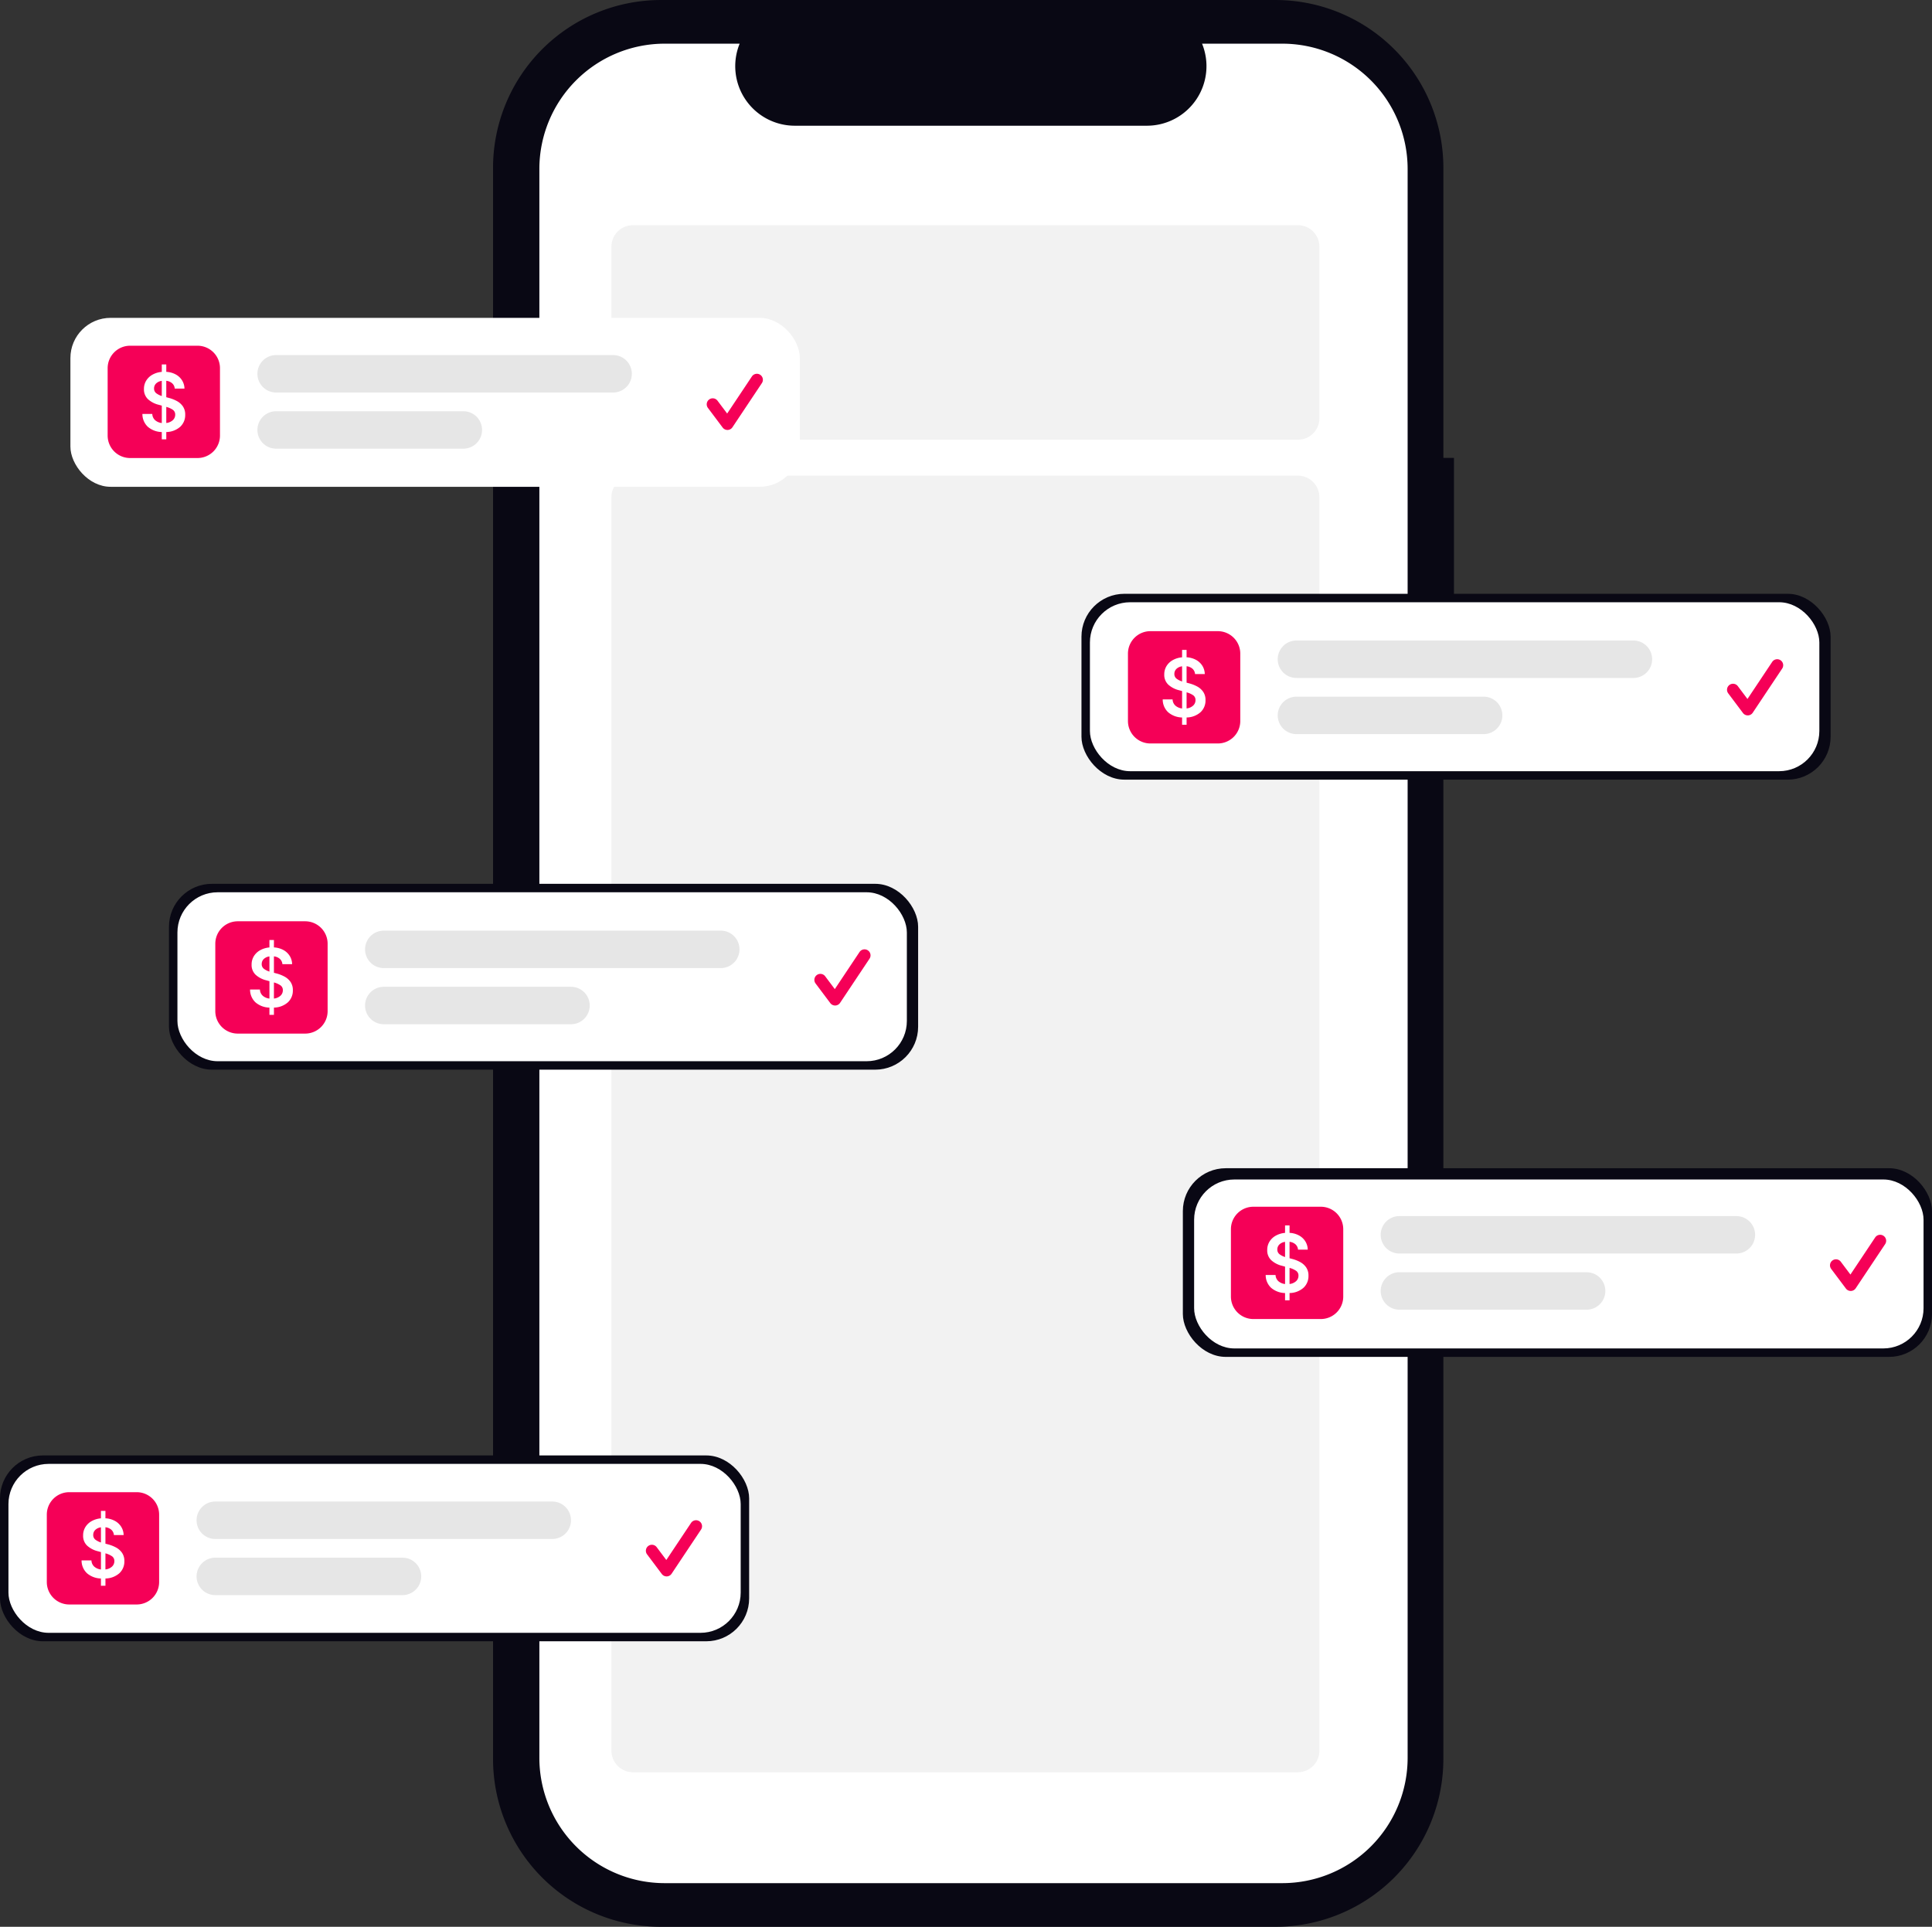 <svg xmlns="http://www.w3.org/2000/svg" width="720.44" height="718.635" viewBox="0 0 720.44 718.635" xmlns:xlink="http://www.w3.org/1999/xlink" role="img" artist="Katerina Limpitsouni" source="https://undraw.co/"><rect x="0" y="0" width="720.44" height="718.635" fill="#333333" stroke="none"/><g transform="translate(-600 -181)"><g transform="translate(783.85 181)"><path d="M624.7,249.968h-3.952V141.8a62.6,62.6,0,0,0-62.6-62.6H328.97a62.6,62.6,0,0,0-62.6,62.6V735.225a62.6,62.6,0,0,0,62.6,62.6H558.143a62.6,62.6,0,0,0,62.6-62.6V326.965H624.7Z" transform="translate(-266.365 -79.193)" fill="#090814"/><path d="M560.888,95.686H530.974a22.212,22.212,0,0,1-20.565,30.6h-131.3a22.212,22.212,0,0,1-20.566-30.6H330.607a46.752,46.752,0,0,0-46.752,46.752V735a46.752,46.752,0,0,0,46.752,46.752H560.879A46.752,46.752,0,0,0,607.63,735V142.439a46.752,46.752,0,0,0-46.744-46.752Z" transform="translate(-266.577 -79.397)" fill="#fff"/></g><path d="M8,0H256a8,8,0,0,1,8,8V72a8,8,0,0,1-8,8H8a8,8,0,0,1-8-8V8A8,8,0,0,1,8,0Z" transform="translate(828 265)" fill="#f2f2f2"/><path d="M8,0H256a8.065,8.065,0,0,1,8,8.128V475.474a8.065,8.065,0,0,1-8,8.128H8a8.065,8.065,0,0,1-8-8.128V8.128A8.065,8.065,0,0,1,8,0Z" transform="translate(828 358.398)" fill="#f2f2f2"/><g transform="translate(623.104 296.398)"><rect width="278.304" height="" rx="16" transform="translate(0 0)" fill="#090814"/><rect width="272.003" height="63.012" rx="15" transform="translate(3.151 3.151)" fill="#fff"/><path d="M301.207,370.636a2.238,2.238,0,0,1-1.791-.9l-5.489-7.318a2.238,2.238,0,0,1,3.581-2.686l3.591,4.788,9.223-13.834a2.238,2.238,0,0,1,3.725,2.483L303.07,369.639a2.239,2.239,0,0,1-1.8,1Z" transform="translate(-53.047 -325.676)" fill="#F50057"/><g transform="translate(17.038 13.546)"><path d="M8.377,0H33.509a8.377,8.377,0,0,1,8.377,8.377V33.509a8.377,8.377,0,0,1-8.377,8.377H8.377A8.377,8.377,0,0,1,0,33.509V8.377A8.377,8.377,0,0,1,8.377,0Z" transform="translate(0 0)" fill="#F50057"/><path d="M12.786-71.456v-2.713A8.255,8.255,0,0,1,7.6-76.114a6.472,6.472,0,0,1-2.037-4.8H9.245a3.254,3.254,0,0,0,1.1,2.364,4.545,4.545,0,0,0,2.444,1.015V-84.02l-1.121-.31A9.1,9.1,0,0,1,7.6-86.457,5,5,0,0,1,6.139-90.2,5.875,5.875,0,0,1,7-93.377,6.376,6.376,0,0,1,9.36-95.592a8.564,8.564,0,0,1,3.427-1.015V-99.38h1.676v2.761a8.263,8.263,0,0,1,3.527.968,6.362,6.362,0,0,1,2.355,2.2,5.984,5.984,0,0,1,.9,3.083H17.623a2.953,2.953,0,0,0-.966-1.985,3.966,3.966,0,0,0-2.194-.925v6.121l.936.248a13.5,13.5,0,0,1,2.941,1.138,6.47,6.47,0,0,1,2.294,1.995,5.318,5.318,0,0,1,.886,3.156,5.914,5.914,0,0,1-1.852,4.478,8,8,0,0,1-5.2,1.968v2.716Zm1.676-6.091a4.265,4.265,0,0,0,2.41-1.027,2.693,2.693,0,0,0,.916-2.07,2.114,2.114,0,0,0-.909-1.843,7.971,7.971,0,0,0-2.415-1.064ZM12.786-87.6v-5.652a3.668,3.668,0,0,0-2.116.968,2.522,2.522,0,0,0-.761,1.849,2.132,2.132,0,0,0,.886,1.843,7.05,7.05,0,0,0,1.995.992Z" transform="translate(7.4 106.363)" fill="#fff"/></g><path d="M6.981,0h125.66a6.981,6.981,0,1,1,0,13.962H6.981A6.981,6.981,0,0,1,6.981,0Z" transform="translate(72.886 17.036)" fill="#e6e6e6"/><path d="M6.981,0H76.792a6.981,6.981,0,1,1,0,13.962H6.981A6.981,6.981,0,0,1,6.981,0Z" transform="translate(72.886 37.98)" fill="#e6e6e6"/></g><g transform="translate(1003.278 402.469)"><rect width="279.354" height="69.313" rx="16" transform="translate(0 0)" fill="#090814"/><rect width="272.003" height="63.012" rx="15" transform="translate(3.151 3.151)" fill="#fff"/><path d="M301.207,370.636a2.238,2.238,0,0,1-1.791-.9l-5.489-7.318a2.238,2.238,0,0,1,3.581-2.686l3.591,4.788,9.223-13.834a2.238,2.238,0,0,1,3.725,2.483L303.07,369.639a2.239,2.239,0,0,1-1.8,1Z" transform="translate(-52.751 -325.287)" fill="#F50057"/><g transform="translate(17.334 13.936)"><path d="M8.377,0H33.509a8.377,8.377,0,0,1,8.377,8.377V33.509a8.377,8.377,0,0,1-8.377,8.377H8.377A8.377,8.377,0,0,1,0,33.509V8.377A8.377,8.377,0,0,1,8.377,0Z" transform="translate(0 0)" fill="#F50057"/><path d="M12.786-71.456v-2.713A8.255,8.255,0,0,1,7.6-76.114a6.472,6.472,0,0,1-2.037-4.8H9.245a3.254,3.254,0,0,0,1.1,2.364,4.545,4.545,0,0,0,2.444,1.015V-84.02l-1.121-.31A9.1,9.1,0,0,1,7.6-86.457,5,5,0,0,1,6.139-90.2,5.875,5.875,0,0,1,7-93.377,6.376,6.376,0,0,1,9.36-95.592a8.564,8.564,0,0,1,3.427-1.015V-99.38h1.676v2.761a8.263,8.263,0,0,1,3.527.968,6.362,6.362,0,0,1,2.355,2.2,5.984,5.984,0,0,1,.9,3.083H17.623a2.953,2.953,0,0,0-.966-1.985,3.966,3.966,0,0,0-2.194-.925v6.121l.936.248a13.5,13.5,0,0,1,2.941,1.138,6.47,6.47,0,0,1,2.294,1.995,5.318,5.318,0,0,1,.886,3.156,5.914,5.914,0,0,1-1.852,4.478,8,8,0,0,1-5.2,1.968v2.716Zm1.676-6.091a4.265,4.265,0,0,0,2.41-1.027,2.693,2.693,0,0,0,.916-2.07,2.114,2.114,0,0,0-.909-1.843,7.971,7.971,0,0,0-2.415-1.064ZM12.786-87.6v-5.652a3.668,3.668,0,0,0-2.116.968,2.522,2.522,0,0,0-.761,1.849,2.132,2.132,0,0,0,.886,1.843,7.05,7.05,0,0,0,1.995.992Z" transform="translate(7.4 106.363)" fill="#fff"/></g><path d="M6.981,0h125.66a6.981,6.981,0,1,1,0,13.962H6.981A6.981,6.981,0,0,1,6.981,0Z" transform="translate(73.181 17.426)" fill="#e6e6e6"/><path d="M6.981,0H76.792a6.981,6.981,0,1,1,0,13.962H6.981A6.981,6.981,0,0,1,6.981,0Z" transform="translate(73.181 38.369)" fill="#e6e6e6"/></g><g transform="translate(663.012 510.639)"><rect width="279.354" height="69.313" rx="16" transform="translate(0 0)" fill="#090814"/><rect width="272.003" height="63.012" rx="15" transform="translate(3.151 3.151)" fill="#fff"/><path d="M301.207,370.636a2.238,2.238,0,0,1-1.791-.9l-5.489-7.318a2.238,2.238,0,0,1,3.581-2.686l3.591,4.788,9.223-13.834a2.238,2.238,0,0,1,3.725,2.483L303.07,369.639a2.239,2.239,0,0,1-1.8,1Z" transform="translate(-52.814 -325.25)" fill="#F50057"/><g transform="translate(17.272 13.972)"><path d="M8.377,0H33.509a8.377,8.377,0,0,1,8.377,8.377V33.509a8.377,8.377,0,0,1-8.377,8.377H8.377A8.377,8.377,0,0,1,0,33.509V8.377A8.377,8.377,0,0,1,8.377,0Z" transform="translate(0 0)" fill="#F50057"/><path d="M12.786-71.456v-2.713A8.255,8.255,0,0,1,7.6-76.114a6.472,6.472,0,0,1-2.037-4.8H9.245a3.254,3.254,0,0,0,1.1,2.364,4.545,4.545,0,0,0,2.444,1.015V-84.02l-1.121-.31A9.1,9.1,0,0,1,7.6-86.457,5,5,0,0,1,6.139-90.2,5.875,5.875,0,0,1,7-93.377,6.376,6.376,0,0,1,9.36-95.592a8.564,8.564,0,0,1,3.427-1.015V-99.38h1.676v2.761a8.263,8.263,0,0,1,3.527.968,6.362,6.362,0,0,1,2.355,2.2,5.984,5.984,0,0,1,.9,3.083H17.623a2.953,2.953,0,0,0-.966-1.985,3.966,3.966,0,0,0-2.194-.925v6.121l.936.248a13.5,13.5,0,0,1,2.941,1.138,6.47,6.47,0,0,1,2.294,1.995,5.318,5.318,0,0,1,.886,3.156,5.914,5.914,0,0,1-1.852,4.478,8,8,0,0,1-5.2,1.968v2.716Zm1.676-6.091a4.265,4.265,0,0,0,2.41-1.027,2.693,2.693,0,0,0,.916-2.07,2.114,2.114,0,0,0-.909-1.843,7.971,7.971,0,0,0-2.415-1.064ZM12.786-87.6v-5.652a3.668,3.668,0,0,0-2.116.968,2.522,2.522,0,0,0-.761,1.849,2.132,2.132,0,0,0,.886,1.843,7.05,7.05,0,0,0,1.995.992Z" transform="translate(7.4 106.363)" fill="#fff"/></g><path d="M6.981,0h125.66a6.981,6.981,0,1,1,0,13.962H6.981A6.981,6.981,0,0,1,6.981,0Z" transform="translate(73.119 17.463)" fill="#e6e6e6"/><path d="M6.981,0H76.792a6.981,6.981,0,1,1,0,13.962H6.981A6.981,6.981,0,0,1,6.981,0Z" transform="translate(73.119 38.406)" fill="#e6e6e6"/></g><g transform="translate(1041.086 616.711)"><rect width="279.354" height="70.364" rx="16" transform="translate(0 0)" fill="#090814"/><rect width="272.003" height="63.012" rx="15" transform="translate(4.201 4.201)" fill="#fff"/><path d="M301.207,370.636a2.238,2.238,0,0,1-1.791-.9l-5.489-7.318a2.238,2.238,0,0,1,3.581-2.686l3.591,4.788,9.223-13.834a2.238,2.238,0,0,1,3.725,2.483L303.07,369.639a2.239,2.239,0,0,1-1.8,1Z" transform="translate(-52.163 -324.86)" fill="#F50057"/><g transform="translate(17.922 14.362)"><path d="M8.377,0H33.509a8.377,8.377,0,0,1,8.377,8.377V33.509a8.377,8.377,0,0,1-8.377,8.377H8.377A8.377,8.377,0,0,1,0,33.509V8.377A8.377,8.377,0,0,1,8.377,0Z" transform="translate(0 0)" fill="#F50057"/><path d="M12.786-71.456v-2.713A8.255,8.255,0,0,1,7.6-76.114a6.472,6.472,0,0,1-2.037-4.8H9.245a3.254,3.254,0,0,0,1.1,2.364,4.545,4.545,0,0,0,2.444,1.015V-84.02l-1.121-.31A9.1,9.1,0,0,1,7.6-86.457,5,5,0,0,1,6.139-90.2,5.875,5.875,0,0,1,7-93.377,6.376,6.376,0,0,1,9.36-95.592a8.564,8.564,0,0,1,3.427-1.015V-99.38h1.676v2.761a8.263,8.263,0,0,1,3.527.968,6.362,6.362,0,0,1,2.355,2.2,5.984,5.984,0,0,1,.9,3.083H17.623a2.953,2.953,0,0,0-.966-1.985,3.966,3.966,0,0,0-2.194-.925v6.121l.936.248a13.5,13.5,0,0,1,2.941,1.138,6.47,6.47,0,0,1,2.294,1.995,5.318,5.318,0,0,1,.886,3.156,5.914,5.914,0,0,1-1.852,4.478,8,8,0,0,1-5.2,1.968v2.716Zm1.676-6.091a4.265,4.265,0,0,0,2.41-1.027,2.693,2.693,0,0,0,.916-2.07,2.114,2.114,0,0,0-.909-1.843,7.971,7.971,0,0,0-2.415-1.064ZM12.786-87.6v-5.652a3.668,3.668,0,0,0-2.116.968,2.522,2.522,0,0,0-.761,1.849,2.132,2.132,0,0,0,.886,1.843,7.05,7.05,0,0,0,1.995.992Z" transform="translate(7.4 106.363)" fill="#fff"/></g><path d="M6.981,0h125.66a6.981,6.981,0,1,1,0,13.962H6.981A6.981,6.981,0,0,1,6.981,0Z" transform="translate(73.77 17.853)" fill="#e6e6e6"/><path d="M6.981,0H76.792a6.981,6.981,0,1,1,0,13.962H6.981A6.981,6.981,0,0,1,6.981,0Z" transform="translate(73.77 38.796)" fill="#e6e6e6"/></g><g transform="translate(600 723.832)"><rect width="279.354" height="69.313" rx="16" transform="translate(0 0)" fill="#090814"/><rect width="273.053" height="63.012" rx="15" transform="translate(3.151 3.151)" fill="#fff"/><path d="M301.207,370.636a2.238,2.238,0,0,1-1.791-.9l-5.489-7.318a2.238,2.238,0,0,1,3.581-2.686l3.591,4.788,9.223-13.834a2.238,2.238,0,0,1,3.725,2.483L303.07,369.639a2.239,2.239,0,0,1-1.8,1Z" transform="translate(-52.631 -325.518)" fill="#F50057"/><g transform="translate(17.454 13.704)"><path d="M8.377,0H33.509a8.377,8.377,0,0,1,8.377,8.377V33.509a8.377,8.377,0,0,1-8.377,8.377H8.377A8.377,8.377,0,0,1,0,33.509V8.377A8.377,8.377,0,0,1,8.377,0Z" transform="translate(0 0)" fill="#F50057"/><path d="M12.786-71.456v-2.713A8.255,8.255,0,0,1,7.6-76.114a6.472,6.472,0,0,1-2.037-4.8H9.245a3.254,3.254,0,0,0,1.1,2.364,4.545,4.545,0,0,0,2.444,1.015V-84.02l-1.121-.31A9.1,9.1,0,0,1,7.6-86.457,5,5,0,0,1,6.139-90.2,5.875,5.875,0,0,1,7-93.377,6.376,6.376,0,0,1,9.36-95.592a8.564,8.564,0,0,1,3.427-1.015V-99.38h1.676v2.761a8.263,8.263,0,0,1,3.527.968,6.362,6.362,0,0,1,2.355,2.2,5.984,5.984,0,0,1,.9,3.083H17.623a2.953,2.953,0,0,0-.966-1.985,3.966,3.966,0,0,0-2.194-.925v6.121l.936.248a13.5,13.5,0,0,1,2.941,1.138,6.47,6.47,0,0,1,2.294,1.995,5.318,5.318,0,0,1,.886,3.156,5.914,5.914,0,0,1-1.852,4.478,8,8,0,0,1-5.2,1.968v2.716Zm1.676-6.091a4.265,4.265,0,0,0,2.41-1.027,2.693,2.693,0,0,0,.916-2.07,2.114,2.114,0,0,0-.909-1.843,7.971,7.971,0,0,0-2.415-1.064ZM12.786-87.6v-5.652a3.668,3.668,0,0,0-2.116.968,2.522,2.522,0,0,0-.761,1.849,2.132,2.132,0,0,0,.886,1.843,7.05,7.05,0,0,0,1.995.992Z" transform="translate(7.4 106.363)" fill="#fff"/></g><path d="M6.981,0h125.66a6.981,6.981,0,1,1,0,13.962H6.981A6.981,6.981,0,0,1,6.981,0Z" transform="translate(73.301 17.194)" fill="#e6e6e6"/><path d="M6.981,0H76.792a6.981,6.981,0,1,1,0,13.962H6.981A6.981,6.981,0,0,1,6.981,0Z" transform="translate(73.301 38.138)" fill="#e6e6e6"/></g></g></svg>